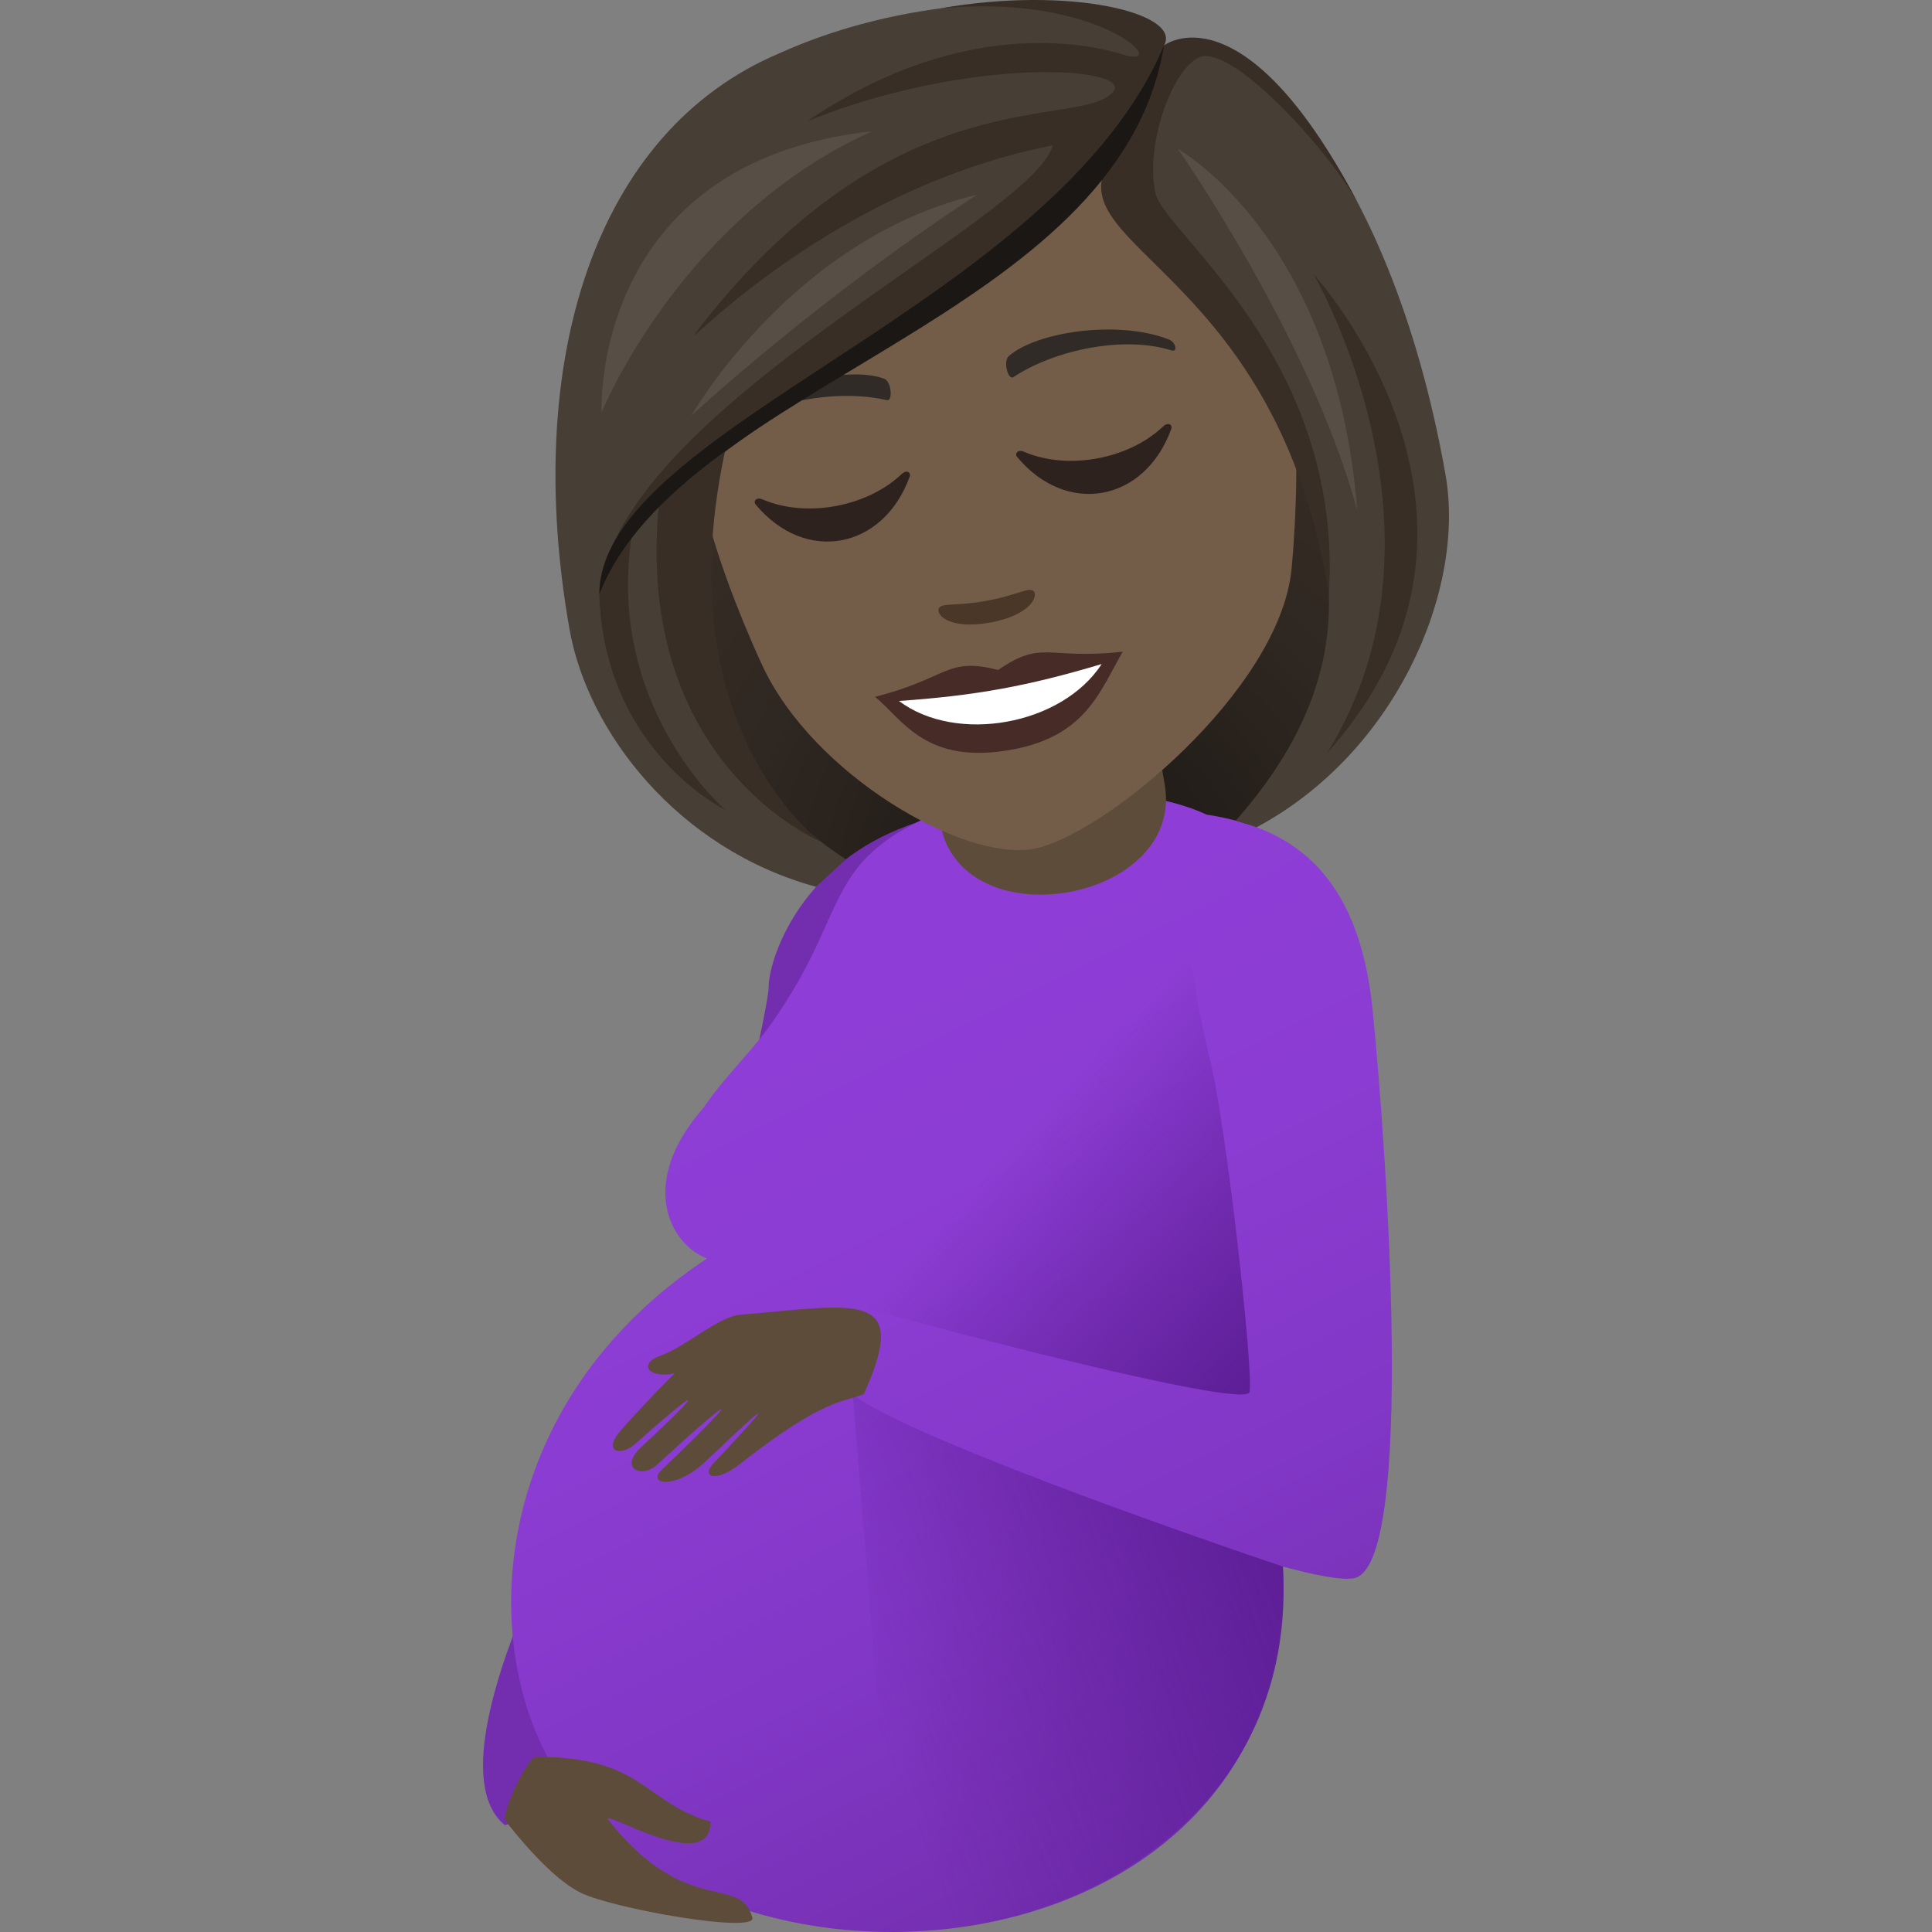 <svg xmlns="http://www.w3.org/2000/svg" xml:space="preserve" style="enable-background:new 0 0 64 64" viewBox="0 0 64 64"><rect x="0" y="0" width="64" height="64" fill="#808080" stroke="none"/><radialGradient id="a" cx="114.142" cy="-96.283" r="18.795" gradientTransform="matrix(.986 -.174 .174 .985 -60.392 144.05)" gradientUnits="userSpaceOnUse"><stop offset="0" style="stop-color:#1a1714"/><stop offset=".586" style="stop-color:#2f2721"/><stop offset="1" style="stop-color:#382e26"/></radialGradient><path d="M40.09 28.08c8.992-5.57 5.978-16.997 5.978-16.997l-27.085 4.771s1.08 11.769 11.434 13.93c0 0 2.021.143 4.922-.368 2.903-.511 4.751-1.335 4.751-1.335z" style="fill:url(#a)"/><path d="M31.377 26.98c-4.743.988-5.91 4.781-5.914 5.704-.004.759-1.405 6.29-1.72 9.269-2.206 2.821-10.156 15.923-7.02 18.507 2.532-.415 18.86-34.357 14.654-33.48z" style="fill:#732eb0"/><linearGradient id="b" x1="1490.273" x2="1503.933" y1="61.199" y2="34.055" gradientTransform="matrix(-1 0 0 1 1530.218 0)" gradientUnits="userSpaceOnUse"><stop offset="0" style="stop-color:#732eb0"/><stop offset=".018" style="stop-color:#742fb1"/><stop offset=".349" style="stop-color:#8237c6"/><stop offset=".678" style="stop-color:#8b3cd2"/><stop offset="1" style="stop-color:#8e3ed6"/></linearGradient><path d="M23.418 41.69c-1.28-.504-2.257-2.535-.142-4.96l-.016.029c.672-1.008 1.598-1.89 2.186-2.704 3.213-4.434 1.238-5.9 7.849-7.931 3.265-.052 5.367.247 6.677.862h.006c2.57.4 5.007 1.688 5.49 6.452.46 4.563 1.442 18.478-.626 18.845-.394.068-1.245-.09-2.343-.388.539 13.742-18.628 15.45-24.062 6.817-2.66-4.221-2.248-12.232 4.98-17.021z" style="fill:url(#b)"/><path d="M21.864 44.916c.866-.307 1.931-1.307 2.666-1.365 3.809-.315 5.675-.867 4.084 2.63-.645.274-1.28.103-4.086 2.304-.841.664-1.306.426-.906.004 3.197-3.394.359-.634-.324-.009-.933.852-1.88.696-1.38.215 3.239-3.12 2-2.16-.166-.163-.488.448-1.272.117-.509-.596 2.407-2.245 1.754-1.852-.213-.094-.434.384-1.023.278-.562-.34.204-.265 1.375-1.524 1.882-2.007-.9.185-1.197-.33-.486-.58zm3.058 18.611c-.39-1.465-2.163.041-4.757-3.224-.387-.493 3.395 1.899 3.372.04-2.213-.621-2.211-2.165-5.824-2.146-.355.25-1.058 1.804-.985 2.105.942 1.191 1.795 2.04 2.494 2.39 1.074.539 5.84 1.368 5.7.835z" style="fill:#5e4c3b"/><linearGradient id="c" x1="1487.625" x2="1496.072" y1="44.743" y2="37.207" gradientTransform="matrix(-1 0 0 1 1530.218 0)" gradientUnits="userSpaceOnUse"><stop offset="0" style="stop-color:#5d1e96"/><stop offset="1" style="stop-color:#5d1e96;stop-opacity:0"/></linearGradient><path d="M28.664 43.31c.638.243 12.584 3.42 12.727 2.805.145-.614-.763-8.841-1.319-11.058a33.672 33.672 0 0 1-.747-4.223" style="fill:url(#c)"/><linearGradient id="d" x1="1488.029" x2="1501.771" y1="50.52" y2="55.841" gradientTransform="matrix(-1 0 0 1 1530.218 0)" gradientUnits="userSpaceOnUse"><stop offset="0" style="stop-color:#5d1e96"/><stop offset="1" style="stop-color:#5d1e96;stop-opacity:0"/></linearGradient><path d="M29.68 64c6.193 0 13.3-4.017 12.818-12.105-3.396-1.146-12.394-4.298-14.247-5.694" style="fill:url(#d)"/><path d="M38.58 25.968c.692 3.914-6.743 5.22-7.435 1.306l-.806-4.559 7.435-1.304.805 4.556z" style="fill:#5e4c3b"/><path d="M30.827 1.753c6.86-1.25 11.151 3.92 12.005 11.415.17 1.506.135 3.73-.046 5.664-.374 4.02-6.243 8.867-8.555 9.288-2.311.421-7.303-2.449-8.987-6.093-.81-1.753-1.58-3.832-1.919-5.307-1.679-7.345.64-13.717 7.502-14.967z" style="fill:#735c48"/><path d="M33.067 22.193c1.483-1.023 1.616-.324 4.127-.605-.745 1.263-1.191 2.793-3.675 3.245-2.852.52-3.606-.989-4.532-1.75 2.455-.624 2.346-1.327 4.08-.89z" style="fill:#472b27"/><path d="M36.495 21.997c-1.323 2.036-4.822 2.65-6.715 1.224 2.542-.178 4.267-.492 6.715-1.224z" style="fill:#fff"/><path d="M24.133 13.9c1.334-1.19 3.989-1.789 5.153-1.356.246.085.299.759.09.711-1.619-.374-3.924.013-5.212 1.021-.172.134-.235-.202-.031-.377zm14.582-2.656c-1.647-.646-4.34-.272-5.293.547-.203.167-.03.819.15.7 1.4-.923 3.69-1.375 5.237-.882.208.065.154-.272-.094-.365z" style="fill:#302b27"/><path d="M31.122 20.12c.143-.148.558-.036 1.554-.217.995-.182 1.348-.433 1.531-.345.22.106.019.805-1.408 1.065-1.427.26-1.85-.324-1.677-.503z" style="fill:#4a3728"/><path d="M33.925 14.967c1.442.617 3.454.251 4.602-.838.178-.166.32-.048.275.075-.88 2.432-3.475 2.903-5.11.93-.081-.1.014-.262.233-.167zm-8.662 1.578c1.44.617 3.452.251 4.602-.838.176-.167.316-.048.273.074-.88 2.432-3.473 2.904-5.107.93-.084-.098.011-.26.232-.166z" style="fill:#2e221e"/><path d="M47.886 15.732C46.04 5.276 40.995.312 38.559 1.505c.6-1.284-6.615-2.502-12.736.258-6.145 2.593-8.518 10.236-6.957 19.081.603 3.418 3.596 7.285 8.168 8.533l.984-.911c-5.31-3.484-5.006-8.024-4.198-13.463 4.317-3.628 9.643-5.242 12.832-9.236-.228 1.535 2.655 2.912 4.58 6.169 2.776 4.697 4.69 9.604-.296 15.248l.69.22c4.62-2.47 6.93-7.871 6.26-11.672z" style="fill:#473e35"/><path d="M38.559 1.505C39.167.448 35.465-.483 31.143.278c5.378-.516 7.693 2.038 6.087 1.537-1.712-.533-5.754-1.032-10.481 2.198 5.41-2.184 10.81-1.79 10.126-.973-1.082 1.291-7.19-.63-13.763 7.898-.906 1.174 4.033-4.606 11.763-6.123-.679 2.457-13.84 8.482-14.987 14.494C22.576 13.554 37.385 8.984 38.56 1.505zm4.961 7.588s4.973 8.524.452 15.837c6.958-7.743-.452-15.837-.452-15.837z" style="fill:#382e26"/><path d="M24.075 14.688s-1.33.493-2.24 1.91c-.887 8.714 5.363 11.287 5.363 11.287s-5.265-3.785-3.123-13.197z" style="fill:#382e26"/><path d="M20.957 17.566s-.601.367-1.105 2.122c.161 5.19 4.172 7.14 4.172 7.14s-4.052-3.482-3.067-9.262zM44.96 6.682c-3.799-7.194-6.401-5.177-6.401-5.177s-.925 2.826-1.864 3.925c-1.555 2.786 5.64 3.673 7.326 14.258.481-7.817-5.422-11.946-5.739-13.27-.36-1.503.49-4.059 1.426-4.512 1.014-.492 4.125 2.845 5.252 4.776z" style="fill:#382e26"/><path d="M19.852 19.688c2.767-7.017 17.224-9.123 18.707-18.183-3.664 8.671-18.69 12.657-18.707 18.183z" style="fill:#1a1714"/><path d="M39.022 4.937s4.391 6.265 5.938 11.971c-.706-9.069-5.938-11.97-5.938-11.97zm-16.125 8.837s4.105-3.822 9.47-7.325c-6.146 1.467-9.47 7.325-9.47 7.325zm-2.97-.109s2.616-6.456 8.96-9.317c-9.349 1.024-8.96 9.317-8.96 9.317z" style="fill:#574f45"/></svg>
